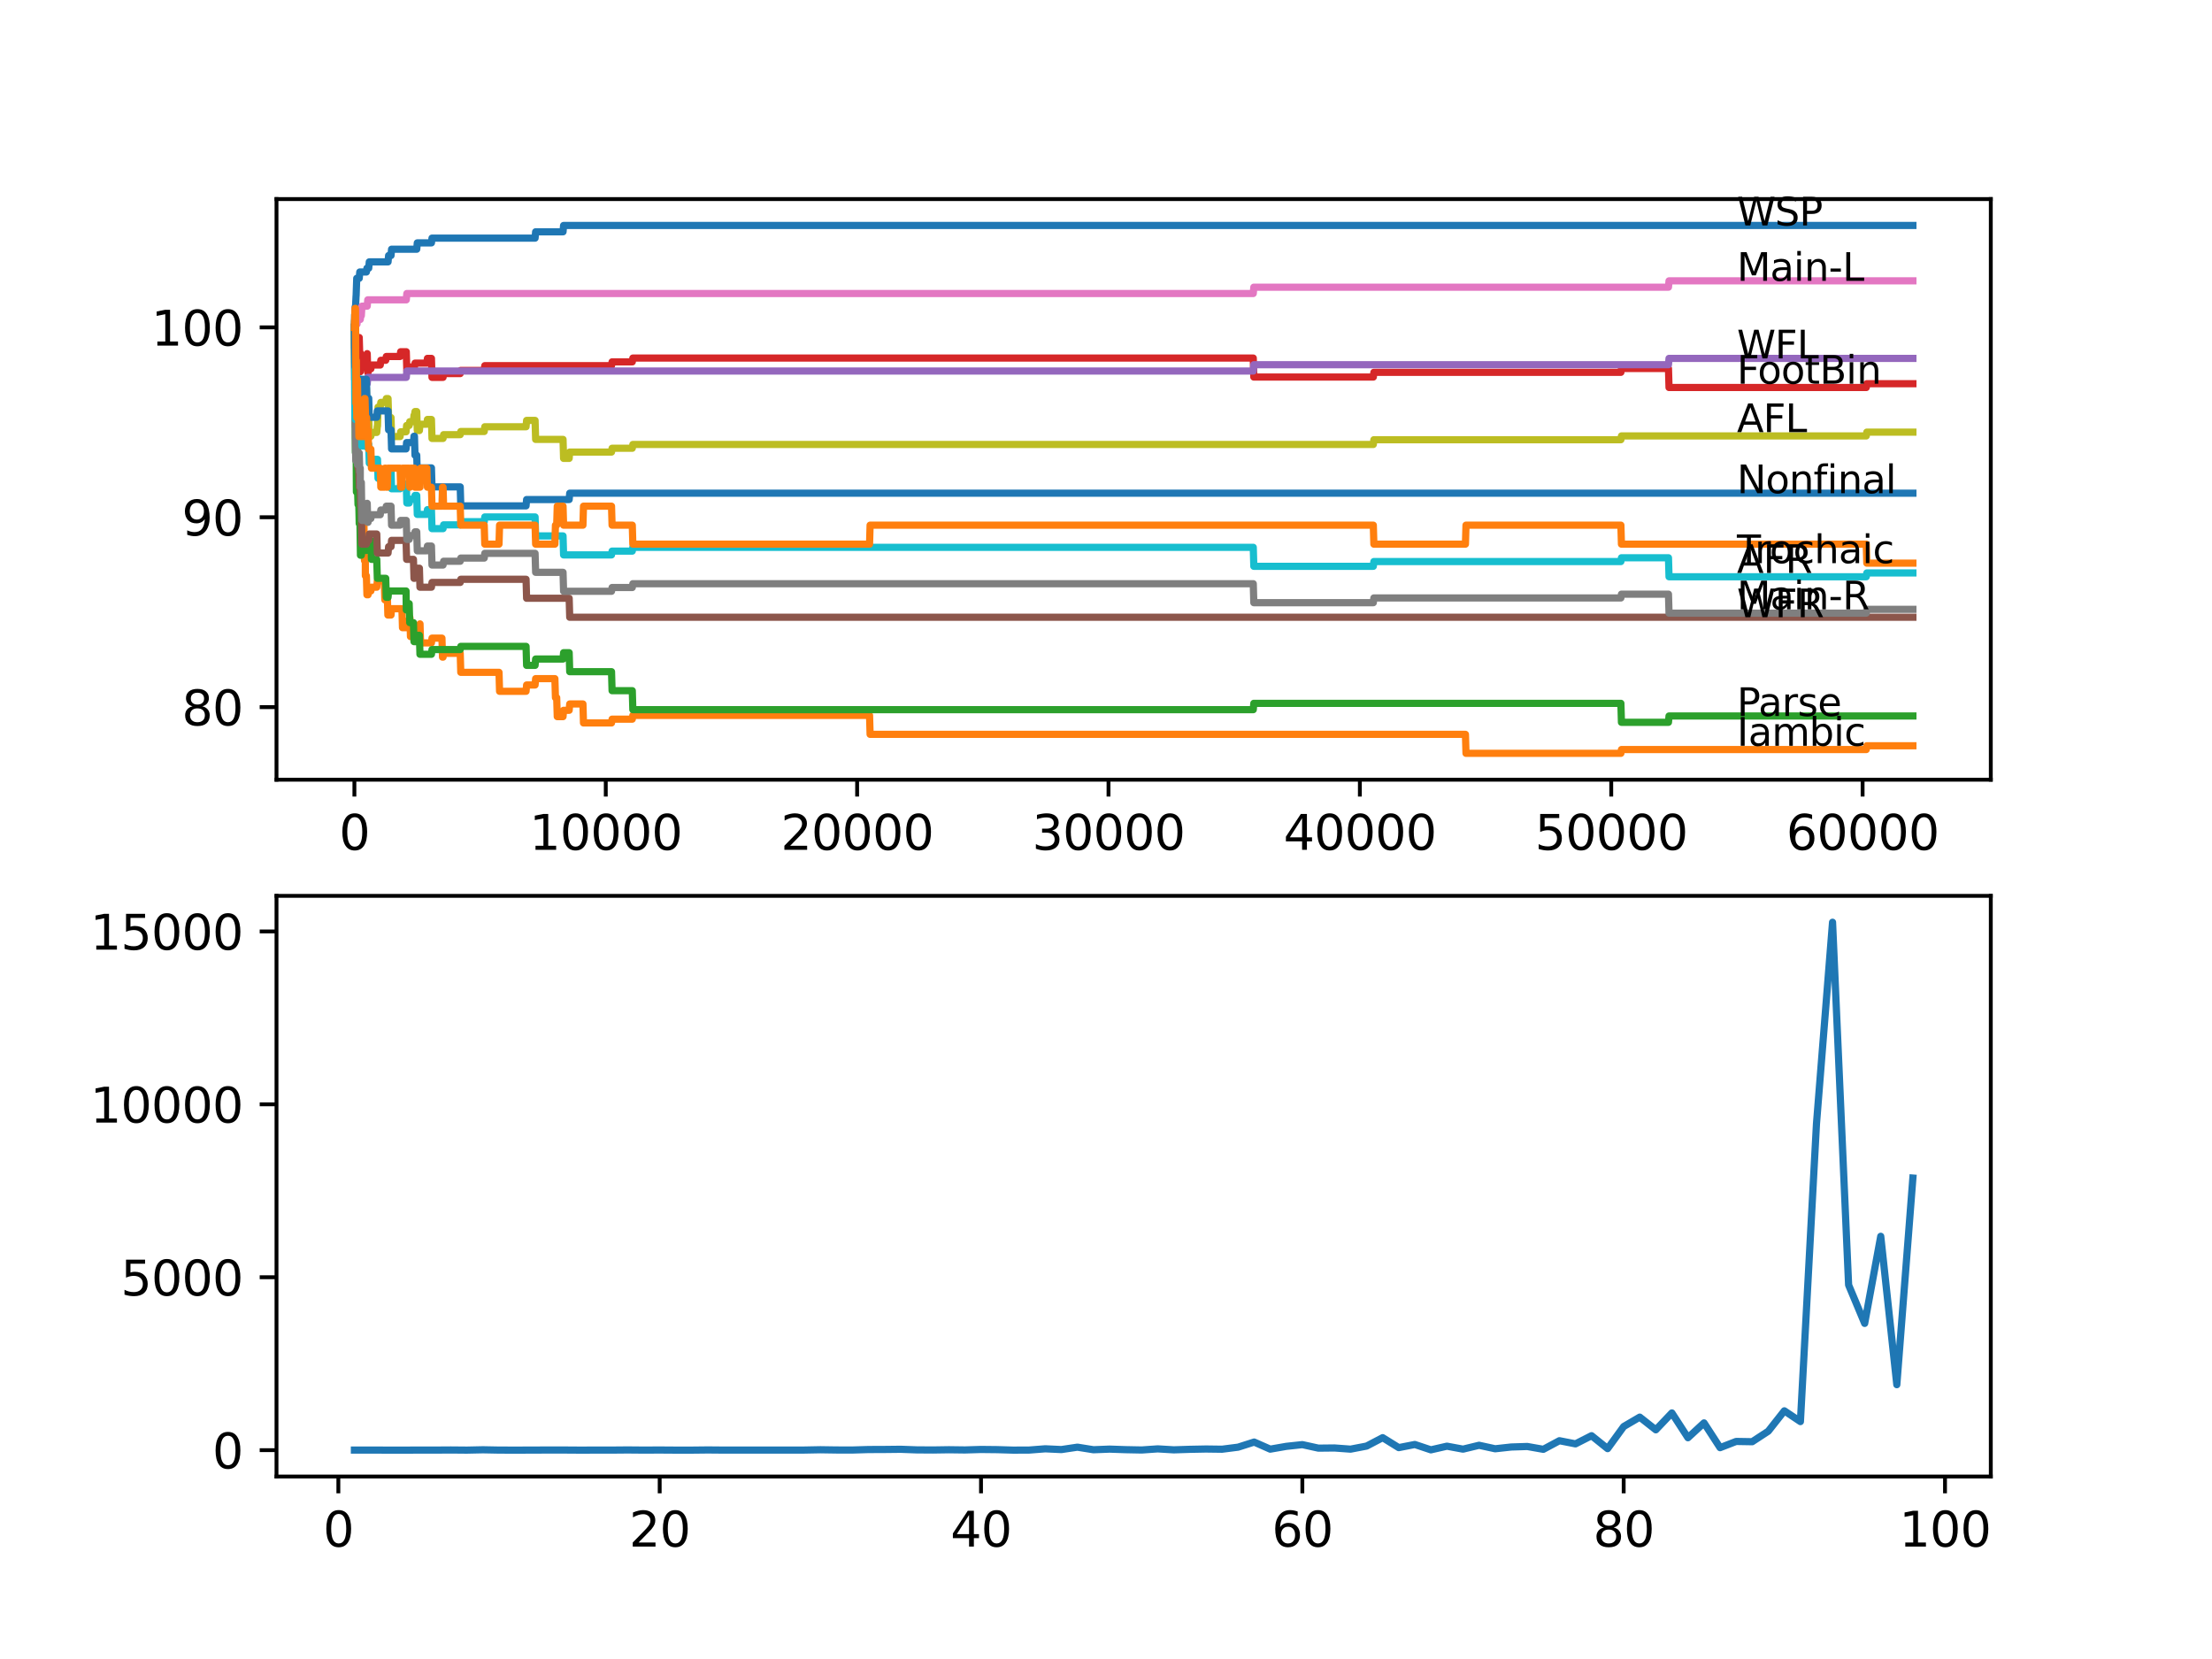 <?xml version="1.0" encoding="utf-8" standalone="no"?>
<!DOCTYPE svg PUBLIC "-//W3C//DTD SVG 1.1//EN"
  "http://www.w3.org/Graphics/SVG/1.1/DTD/svg11.dtd">
<svg xmlns:xlink="http://www.w3.org/1999/xlink" width="460.8pt" height="345.6pt" viewBox="0 0 460.8 345.6" xmlns="http://www.w3.org/2000/svg" version="1.1">
 <defs>
  <style type="text/css">*{stroke-linejoin: round; stroke-linecap: butt}</style>
 </defs>
 <g id="figure_1">
  <g id="patch_1">
   <path d="M 0 345.6 
L 460.8 345.6 
L 460.8 0 
L 0 0 
z
" style="fill: #ffffff"/>
  </g>
  <g id="axes_1">
   <g id="patch_2">
    <path d="M 57.6 162.432 
L 414.72 162.432 
L 414.72 41.472 
L 57.6 41.472 
z
" style="fill: #ffffff"/>
   </g>
   <g id="matplotlib.axis_1">
    <g id="xtick_1">
     <g id="line2d_1">
      <defs>
       <path id="m43ea8496aa" d="M 0 0 
L 0 3.5 
" style="stroke: #000000; stroke-width: 0.8"/>
      </defs>
      <g>
       <use xlink:href="#m43ea8496aa" x="73.827" y="162.432" style="stroke: #000000; stroke-width: 0.8"/>
      </g>
     </g>
     <g id="text_1">
      <!-- 0 -->
      <g transform="translate(70.646 177.03)scale(0.1 -0.1)">
       <defs>
        <path id="DejaVuSans-30" d="M 2034 4250 
Q 1547 4250 1301 3770 
Q 1056 3291 1056 2328 
Q 1056 1369 1301 889 
Q 1547 409 2034 409 
Q 2525 409 2770 889 
Q 3016 1369 3016 2328 
Q 3016 3291 2770 3770 
Q 2525 4250 2034 4250 
z
M 2034 4750 
Q 2819 4750 3233 4129 
Q 3647 3509 3647 2328 
Q 3647 1150 3233 529 
Q 2819 -91 2034 -91 
Q 1250 -91 836 529 
Q 422 1150 422 2328 
Q 422 3509 836 4129 
Q 1250 4750 2034 4750 
z
" transform="scale(0.016)"/>
       </defs>
       <use xlink:href="#DejaVuSans-30"/>
      </g>
     </g>
    </g>
    <g id="xtick_2">
     <g id="line2d_2">
      <g>
       <use xlink:href="#m43ea8496aa" x="126.192" y="162.432" style="stroke: #000000; stroke-width: 0.8"/>
      </g>
     </g>
     <g id="text_2">
      <!-- 10000 -->
      <g transform="translate(110.286 177.03)scale(0.1 -0.1)">
       <defs>
        <path id="DejaVuSans-31" d="M 794 531 
L 1825 531 
L 1825 4091 
L 703 3866 
L 703 4441 
L 1819 4666 
L 2450 4666 
L 2450 531 
L 3481 531 
L 3481 0 
L 794 0 
L 794 531 
z
" transform="scale(0.016)"/>
       </defs>
       <use xlink:href="#DejaVuSans-31"/>
       <use xlink:href="#DejaVuSans-30" x="63.623"/>
       <use xlink:href="#DejaVuSans-30" x="127.246"/>
       <use xlink:href="#DejaVuSans-30" x="190.869"/>
       <use xlink:href="#DejaVuSans-30" x="254.492"/>
      </g>
     </g>
    </g>
    <g id="xtick_3">
     <g id="line2d_3">
      <g>
       <use xlink:href="#m43ea8496aa" x="178.556" y="162.432" style="stroke: #000000; stroke-width: 0.8"/>
      </g>
     </g>
     <g id="text_3">
      <!-- 20000 -->
      <g transform="translate(162.65 177.03)scale(0.1 -0.1)">
       <defs>
        <path id="DejaVuSans-32" d="M 1228 531 
L 3431 531 
L 3431 0 
L 469 0 
L 469 531 
Q 828 903 1448 1529 
Q 2069 2156 2228 2338 
Q 2531 2678 2651 2914 
Q 2772 3150 2772 3378 
Q 2772 3750 2511 3984 
Q 2250 4219 1831 4219 
Q 1534 4219 1204 4116 
Q 875 4013 500 3803 
L 500 4441 
Q 881 4594 1212 4672 
Q 1544 4750 1819 4750 
Q 2544 4750 2975 4387 
Q 3406 4025 3406 3419 
Q 3406 3131 3298 2873 
Q 3191 2616 2906 2266 
Q 2828 2175 2409 1742 
Q 1991 1309 1228 531 
z
" transform="scale(0.016)"/>
       </defs>
       <use xlink:href="#DejaVuSans-32"/>
       <use xlink:href="#DejaVuSans-30" x="63.623"/>
       <use xlink:href="#DejaVuSans-30" x="127.246"/>
       <use xlink:href="#DejaVuSans-30" x="190.869"/>
       <use xlink:href="#DejaVuSans-30" x="254.492"/>
      </g>
     </g>
    </g>
    <g id="xtick_4">
     <g id="line2d_4">
      <g>
       <use xlink:href="#m43ea8496aa" x="230.921" y="162.432" style="stroke: #000000; stroke-width: 0.8"/>
      </g>
     </g>
     <g id="text_4">
      <!-- 30000 -->
      <g transform="translate(215.015 177.03)scale(0.1 -0.1)">
       <defs>
        <path id="DejaVuSans-33" d="M 2597 2516 
Q 3050 2419 3304 2112 
Q 3559 1806 3559 1356 
Q 3559 666 3084 287 
Q 2609 -91 1734 -91 
Q 1441 -91 1130 -33 
Q 819 25 488 141 
L 488 750 
Q 750 597 1062 519 
Q 1375 441 1716 441 
Q 2309 441 2620 675 
Q 2931 909 2931 1356 
Q 2931 1769 2642 2001 
Q 2353 2234 1838 2234 
L 1294 2234 
L 1294 2753 
L 1863 2753 
Q 2328 2753 2575 2939 
Q 2822 3125 2822 3475 
Q 2822 3834 2567 4026 
Q 2313 4219 1838 4219 
Q 1578 4219 1281 4162 
Q 984 4106 628 3988 
L 628 4550 
Q 988 4650 1302 4700 
Q 1616 4750 1894 4750 
Q 2613 4750 3031 4423 
Q 3450 4097 3450 3541 
Q 3450 3153 3228 2886 
Q 3006 2619 2597 2516 
z
" transform="scale(0.016)"/>
       </defs>
       <use xlink:href="#DejaVuSans-33"/>
       <use xlink:href="#DejaVuSans-30" x="63.623"/>
       <use xlink:href="#DejaVuSans-30" x="127.246"/>
       <use xlink:href="#DejaVuSans-30" x="190.869"/>
       <use xlink:href="#DejaVuSans-30" x="254.492"/>
      </g>
     </g>
    </g>
    <g id="xtick_5">
     <g id="line2d_5">
      <g>
       <use xlink:href="#m43ea8496aa" x="283.285" y="162.432" style="stroke: #000000; stroke-width: 0.8"/>
      </g>
     </g>
     <g id="text_5">
      <!-- 40000 -->
      <g transform="translate(267.379 177.03)scale(0.1 -0.1)">
       <defs>
        <path id="DejaVuSans-34" d="M 2419 4116 
L 825 1625 
L 2419 1625 
L 2419 4116 
z
M 2253 4666 
L 3047 4666 
L 3047 1625 
L 3713 1625 
L 3713 1100 
L 3047 1100 
L 3047 0 
L 2419 0 
L 2419 1100 
L 313 1100 
L 313 1709 
L 2253 4666 
z
" transform="scale(0.016)"/>
       </defs>
       <use xlink:href="#DejaVuSans-34"/>
       <use xlink:href="#DejaVuSans-30" x="63.623"/>
       <use xlink:href="#DejaVuSans-30" x="127.246"/>
       <use xlink:href="#DejaVuSans-30" x="190.869"/>
       <use xlink:href="#DejaVuSans-30" x="254.492"/>
      </g>
     </g>
    </g>
    <g id="xtick_6">
     <g id="line2d_6">
      <g>
       <use xlink:href="#m43ea8496aa" x="335.65" y="162.432" style="stroke: #000000; stroke-width: 0.8"/>
      </g>
     </g>
     <g id="text_6">
      <!-- 50000 -->
      <g transform="translate(319.744 177.03)scale(0.1 -0.1)">
       <defs>
        <path id="DejaVuSans-35" d="M 691 4666 
L 3169 4666 
L 3169 4134 
L 1269 4134 
L 1269 2991 
Q 1406 3038 1543 3061 
Q 1681 3084 1819 3084 
Q 2600 3084 3056 2656 
Q 3513 2228 3513 1497 
Q 3513 744 3044 326 
Q 2575 -91 1722 -91 
Q 1428 -91 1123 -41 
Q 819 9 494 109 
L 494 744 
Q 775 591 1075 516 
Q 1375 441 1709 441 
Q 2250 441 2565 725 
Q 2881 1009 2881 1497 
Q 2881 1984 2565 2268 
Q 2250 2553 1709 2553 
Q 1456 2553 1204 2497 
Q 953 2441 691 2322 
L 691 4666 
z
" transform="scale(0.016)"/>
       </defs>
       <use xlink:href="#DejaVuSans-35"/>
       <use xlink:href="#DejaVuSans-30" x="63.623"/>
       <use xlink:href="#DejaVuSans-30" x="127.246"/>
       <use xlink:href="#DejaVuSans-30" x="190.869"/>
       <use xlink:href="#DejaVuSans-30" x="254.492"/>
      </g>
     </g>
    </g>
    <g id="xtick_7">
     <g id="line2d_7">
      <g>
       <use xlink:href="#m43ea8496aa" x="388.014" y="162.432" style="stroke: #000000; stroke-width: 0.8"/>
      </g>
     </g>
     <g id="text_7">
      <!-- 60000 -->
      <g transform="translate(372.108 177.03)scale(0.1 -0.1)">
       <defs>
        <path id="DejaVuSans-36" d="M 2113 2584 
Q 1688 2584 1439 2293 
Q 1191 2003 1191 1497 
Q 1191 994 1439 701 
Q 1688 409 2113 409 
Q 2538 409 2786 701 
Q 3034 994 3034 1497 
Q 3034 2003 2786 2293 
Q 2538 2584 2113 2584 
z
M 3366 4563 
L 3366 3988 
Q 3128 4100 2886 4159 
Q 2644 4219 2406 4219 
Q 1781 4219 1451 3797 
Q 1122 3375 1075 2522 
Q 1259 2794 1537 2939 
Q 1816 3084 2150 3084 
Q 2853 3084 3261 2657 
Q 3669 2231 3669 1497 
Q 3669 778 3244 343 
Q 2819 -91 2113 -91 
Q 1303 -91 875 529 
Q 447 1150 447 2328 
Q 447 3434 972 4092 
Q 1497 4750 2381 4750 
Q 2619 4750 2861 4703 
Q 3103 4656 3366 4563 
z
" transform="scale(0.016)"/>
       </defs>
       <use xlink:href="#DejaVuSans-36"/>
       <use xlink:href="#DejaVuSans-30" x="63.623"/>
       <use xlink:href="#DejaVuSans-30" x="127.246"/>
       <use xlink:href="#DejaVuSans-30" x="190.869"/>
       <use xlink:href="#DejaVuSans-30" x="254.492"/>
      </g>
     </g>
    </g>
   </g>
   <g id="matplotlib.axis_2">
    <g id="ytick_1">
     <g id="line2d_8">
      <defs>
       <path id="m768ed28dcf" d="M 0 0 
L -3.5 0 
" style="stroke: #000000; stroke-width: 0.8"/>
      </defs>
      <g>
       <use xlink:href="#m768ed28dcf" x="57.6" y="147.309" style="stroke: #000000; stroke-width: 0.8"/>
      </g>
     </g>
     <g id="text_8">
      <!-- 80 -->
      <g transform="translate(37.875 151.108)scale(0.1 -0.1)">
       <defs>
        <path id="DejaVuSans-38" d="M 2034 2216 
Q 1584 2216 1326 1975 
Q 1069 1734 1069 1313 
Q 1069 891 1326 650 
Q 1584 409 2034 409 
Q 2484 409 2743 651 
Q 3003 894 3003 1313 
Q 3003 1734 2745 1975 
Q 2488 2216 2034 2216 
z
M 1403 2484 
Q 997 2584 770 2862 
Q 544 3141 544 3541 
Q 544 4100 942 4425 
Q 1341 4750 2034 4750 
Q 2731 4750 3128 4425 
Q 3525 4100 3525 3541 
Q 3525 3141 3298 2862 
Q 3072 2584 2669 2484 
Q 3125 2378 3379 2068 
Q 3634 1759 3634 1313 
Q 3634 634 3220 271 
Q 2806 -91 2034 -91 
Q 1263 -91 848 271 
Q 434 634 434 1313 
Q 434 1759 690 2068 
Q 947 2378 1403 2484 
z
M 1172 3481 
Q 1172 3119 1398 2916 
Q 1625 2713 2034 2713 
Q 2441 2713 2670 2916 
Q 2900 3119 2900 3481 
Q 2900 3844 2670 4047 
Q 2441 4250 2034 4250 
Q 1625 4250 1398 4047 
Q 1172 3844 1172 3481 
z
" transform="scale(0.016)"/>
       </defs>
       <use xlink:href="#DejaVuSans-38"/>
       <use xlink:href="#DejaVuSans-30" x="63.623"/>
      </g>
     </g>
    </g>
    <g id="ytick_2">
     <g id="line2d_9">
      <g>
       <use xlink:href="#m768ed28dcf" x="57.6" y="107.753" style="stroke: #000000; stroke-width: 0.8"/>
      </g>
     </g>
     <g id="text_9">
      <!-- 90 -->
      <g transform="translate(37.875 111.553)scale(0.1 -0.1)">
       <defs>
        <path id="DejaVuSans-39" d="M 703 97 
L 703 672 
Q 941 559 1184 500 
Q 1428 441 1663 441 
Q 2288 441 2617 861 
Q 2947 1281 2994 2138 
Q 2813 1869 2534 1725 
Q 2256 1581 1919 1581 
Q 1219 1581 811 2004 
Q 403 2428 403 3163 
Q 403 3881 828 4315 
Q 1253 4750 1959 4750 
Q 2769 4750 3195 4129 
Q 3622 3509 3622 2328 
Q 3622 1225 3098 567 
Q 2575 -91 1691 -91 
Q 1453 -91 1209 -44 
Q 966 3 703 97 
z
M 1959 2075 
Q 2384 2075 2632 2365 
Q 2881 2656 2881 3163 
Q 2881 3666 2632 3958 
Q 2384 4250 1959 4250 
Q 1534 4250 1286 3958 
Q 1038 3666 1038 3163 
Q 1038 2656 1286 2365 
Q 1534 2075 1959 2075 
z
" transform="scale(0.016)"/>
       </defs>
       <use xlink:href="#DejaVuSans-39"/>
       <use xlink:href="#DejaVuSans-30" x="63.623"/>
      </g>
     </g>
    </g>
    <g id="ytick_3">
     <g id="line2d_10">
      <g>
       <use xlink:href="#m768ed28dcf" x="57.6" y="68.198" style="stroke: #000000; stroke-width: 0.8"/>
      </g>
     </g>
     <g id="text_10">
      <!-- 100 -->
      <g transform="translate(31.512 71.997)scale(0.1 -0.1)">
       <use xlink:href="#DejaVuSans-31"/>
       <use xlink:href="#DejaVuSans-30" x="63.623"/>
       <use xlink:href="#DejaVuSans-30" x="127.246"/>
      </g>
     </g>
    </g>
   </g>
   <g id="line2d_11">
    <path d="M 73.833 68.198 
L 73.869 68.198 
L 73.995 63.913 
L 74.063 63.913 
L 74.178 61.606 
L 74.189 61.606 
L 74.314 57.98 
L 74.833 57.98 
L 74.948 56.661 
L 76.325 56.661 
L 76.44 55.87 
L 76.812 55.87 
L 76.927 54.552 
L 80.839 54.552 
L 80.954 53.233 
L 81.457 53.233 
L 81.572 51.915 
L 86.814 51.915 
L 86.929 50.596 
L 89.877 50.596 
L 89.992 49.607 
L 111.467 49.607 
L 111.582 48.289 
L 117.29 48.289 
L 117.405 46.97 
L 398.487 46.97 
L 398.487 46.97 
" clip-path="url(#pfbb0606255)" style="fill: none; stroke: #1f77b4; stroke-width: 1.5; stroke-linecap: square"/>
   </g>
   <g id="line2d_12">
    <path d="M 73.833 68.198 
L 73.838 68.198 
L 73.953 74.791 
L 74 74.791 
L 74.115 81.713 
L 74.157 81.713 
L 74.278 90.811 
L 74.325 90.811 
L 74.451 102.677 
L 74.466 102.677 
L 74.582 102.018 
L 74.702 102.018 
L 74.77 99.908 
L 74.775 103.864 
L 74.796 103.864 
L 74.833 103.864 
L 74.864 102.545 
L 74.87 106.501 
L 74.932 106.501 
L 74.969 106.501 
L 75.053 104.919 
L 75.058 108.874 
L 75.063 108.874 
L 75.812 108.874 
L 75.933 116.785 
L 76.032 116.785 
L 76.105 115.994 
L 76.111 119.95 
L 76.121 119.95 
L 76.325 119.95 
L 76.44 123.905 
L 76.671 123.905 
L 76.786 123.114 
L 77.263 123.114 
L 77.378 122.323 
L 78.488 122.323 
L 78.603 121.004 
L 80.054 121.004 
L 80.169 124.96 
L 80.357 124.96 
L 80.473 124.169 
L 80.687 124.169 
L 80.802 128.124 
L 81.457 128.124 
L 81.572 126.806 
L 83.73 126.806 
L 83.845 130.761 
L 84.588 130.761 
L 84.704 129.443 
L 85.238 129.443 
L 85.353 128.652 
L 85.39 128.652 
L 85.505 132.607 
L 86.128 132.607 
L 86.243 131.289 
L 87.369 131.289 
L 87.484 129.97 
L 87.495 129.97 
L 87.61 133.926 
L 89.877 133.926 
L 89.992 132.937 
L 92.066 132.937 
L 92.181 136.892 
L 92.296 136.892 
L 92.412 136.101 
L 95.873 136.101 
L 95.988 140.057 
L 103.953 140.057 
L 104.068 144.012 
L 109.587 144.012 
L 109.702 142.694 
L 111.467 142.694 
L 111.582 141.375 
L 115.593 141.375 
L 115.709 145.331 
L 115.97 145.331 
L 116.086 149.286 
L 117.29 149.286 
L 117.405 147.968 
L 118.568 147.968 
L 118.683 146.649 
L 121.437 146.649 
L 121.552 150.605 
L 127.391 150.605 
L 127.506 149.814 
L 131.716 149.814 
L 131.832 149.023 
L 181.143 149.023 
L 181.258 152.978 
L 305.278 152.978 
L 305.394 156.934 
L 337.661 156.934 
L 337.776 156.143 
L 388.774 156.143 
L 388.889 155.352 
L 398.487 155.352 
L 398.487 155.352 
" clip-path="url(#pfbb0606255)" style="fill: none; stroke: #ff7f0e; stroke-width: 1.5; stroke-linecap: square"/>
   </g>
   <g id="line2d_13">
    <path d="M 73.833 68.198 
L 73.854 68.198 
L 73.985 86.328 
L 73.99 86.328 
L 74.037 94.239 
L 74.105 91.931 
L 74.189 91.931 
L 74.246 102.479 
L 74.309 101.161 
L 74.466 101.161 
L 74.582 105.116 
L 74.744 105.116 
L 74.833 109.072 
L 74.854 107.753 
L 74.969 107.753 
L 75.089 115.664 
L 75.273 115.664 
L 75.388 114.676 
L 76.325 114.676 
L 76.44 113.885 
L 76.812 113.885 
L 76.927 112.566 
L 77.263 112.566 
L 77.378 116.522 
L 78.488 116.522 
L 78.603 120.477 
L 80.357 120.477 
L 80.473 124.433 
L 80.839 124.433 
L 80.954 123.114 
L 84.588 123.114 
L 84.636 127.07 
L 84.698 125.751 
L 85.238 125.751 
L 85.353 129.707 
L 86.128 129.707 
L 86.243 133.662 
L 86.814 133.662 
L 86.929 132.344 
L 87.369 132.344 
L 87.484 136.299 
L 89.877 136.299 
L 89.992 135.31 
L 95.873 135.31 
L 95.988 134.651 
L 109.587 134.651 
L 109.702 138.607 
L 111.467 138.607 
L 111.582 137.288 
L 117.29 137.288 
L 117.405 135.97 
L 118.568 135.97 
L 118.683 139.925 
L 127.391 139.925 
L 127.506 143.881 
L 131.716 143.881 
L 131.832 147.836 
L 261.078 147.836 
L 261.193 146.518 
L 337.661 146.518 
L 337.776 150.473 
L 347.573 150.473 
L 347.688 149.155 
L 398.487 149.155 
L 398.487 149.155 
" clip-path="url(#pfbb0606255)" style="fill: none; stroke: #2ca02c; stroke-width: 1.5; stroke-linecap: square"/>
   </g>
   <g id="line2d_14">
    <path d="M 73.833 68.198 
L 73.875 68.198 
L 73.927 76.109 
L 73.99 74.131 
L 74.037 72.549 
L 74.042 76.505 
L 74.089 75.516 
L 74.115 75.516 
L 74.189 71.56 
L 74.225 75.516 
L 74.236 75.516 
L 74.356 73.736 
L 74.372 73.736 
L 74.487 72.088 
L 74.571 72.088 
L 74.686 71.099 
L 74.702 71.099 
L 74.817 70.308 
L 74.833 70.308 
L 74.948 74.263 
L 74.969 74.263 
L 75.048 73.472 
L 75.053 77.428 
L 75.058 77.428 
L 75.069 77.428 
L 75.184 76.439 
L 76.032 76.439 
L 76.152 74.659 
L 76.372 74.659 
L 76.488 73.67 
L 76.498 73.67 
L 76.613 77.626 
L 76.671 77.626 
L 76.786 76.834 
L 77.263 76.834 
L 77.378 76.043 
L 79.216 76.043 
L 79.331 75.054 
L 80.357 75.054 
L 80.473 74.263 
L 83.347 74.263 
L 83.463 73.274 
L 84.636 73.274 
L 84.751 77.23 
L 85.238 77.23 
L 85.353 76.439 
L 86.337 76.439 
L 86.453 75.648 
L 88.924 75.648 
L 89.039 74.659 
L 89.877 74.659 
L 89.992 78.614 
L 92.296 78.614 
L 92.412 77.823 
L 95.873 77.823 
L 95.988 77.164 
L 100.874 77.164 
L 100.989 76.175 
L 127.391 76.175 
L 127.506 75.384 
L 131.716 75.384 
L 131.832 74.593 
L 261.078 74.593 
L 261.193 78.548 
L 286.087 78.548 
L 286.202 77.56 
L 337.661 77.56 
L 337.776 76.768 
L 347.573 76.768 
L 347.688 80.724 
L 388.774 80.724 
L 388.889 79.933 
L 398.487 79.933 
L 398.487 79.933 
" clip-path="url(#pfbb0606255)" style="fill: none; stroke: #d62728; stroke-width: 1.5; stroke-linecap: square"/>
   </g>
   <g id="line2d_15">
    <path d="M 73.833 68.198 
L 73.932 68.198 
L 74.037 76.109 
L 74.047 74.791 
L 74.063 74.791 
L 74.178 78.746 
L 74.372 78.746 
L 74.487 82.702 
L 75.048 82.702 
L 75.163 81.911 
L 75.273 81.911 
L 75.393 79.933 
L 76.498 79.933 
L 76.613 78.614 
L 84.636 78.614 
L 84.751 77.296 
L 261.078 77.296 
L 261.193 75.977 
L 347.573 75.977 
L 347.688 74.659 
L 398.487 74.659 
L 398.487 74.659 
" clip-path="url(#pfbb0606255)" style="fill: none; stroke: #9467bd; stroke-width: 1.5; stroke-linecap: square"/>
   </g>
   <g id="line2d_16">
    <path d="M 73.833 68.198 
L 73.854 68.198 
L 73.901 79.076 
L 73.974 77.098 
L 73.99 77.098 
L 74.074 88.965 
L 74.11 87.976 
L 74.189 87.976 
L 74.304 94.568 
L 74.372 94.568 
L 74.466 93.579 
L 74.582 97.535 
L 74.744 97.535 
L 74.859 101.491 
L 75.048 101.491 
L 75.163 105.446 
L 75.273 105.446 
L 75.393 113.357 
L 76.325 113.357 
L 76.44 112.566 
L 76.812 112.566 
L 76.927 111.247 
L 78.488 111.247 
L 78.603 115.203 
L 80.839 115.203 
L 80.954 113.885 
L 81.457 113.885 
L 81.572 112.566 
L 84.588 112.566 
L 84.704 116.522 
L 86.128 116.522 
L 86.243 120.477 
L 86.337 120.477 
L 86.453 119.686 
L 86.814 119.686 
L 86.929 118.367 
L 87.369 118.367 
L 87.484 122.323 
L 89.877 122.323 
L 89.992 121.334 
L 95.873 121.334 
L 95.988 120.675 
L 109.587 120.675 
L 109.702 124.63 
L 118.568 124.63 
L 118.683 128.586 
L 398.487 128.586 
L 398.487 128.586 
" clip-path="url(#pfbb0606255)" style="fill: none; stroke: #8c564b; stroke-width: 1.5; stroke-linecap: square"/>
   </g>
   <g id="line2d_17">
    <path d="M 73.833 68.198 
L 73.869 68.198 
L 73.932 65.891 
L 73.937 69.846 
L 73.969 69.846 
L 73.99 69.846 
L 74.006 73.802 
L 74.042 67.539 
L 74.095 67.539 
L 74.372 67.539 
L 74.487 66.55 
L 75.048 66.55 
L 75.163 65.759 
L 75.273 65.759 
L 75.393 63.781 
L 76.498 63.781 
L 76.613 62.463 
L 84.636 62.463 
L 84.751 61.144 
L 261.078 61.144 
L 261.193 59.826 
L 347.573 59.826 
L 347.688 58.507 
L 398.487 58.507 
L 398.487 58.507 
" clip-path="url(#pfbb0606255)" style="fill: none; stroke: #e377c2; stroke-width: 1.5; stroke-linecap: square"/>
   </g>
   <g id="line2d_18">
    <path d="M 73.833 68.198 
L 73.854 68.198 
L 73.927 86.987 
L 73.985 85.009 
L 73.99 85.009 
L 74.006 83.427 
L 74.021 91.338 
L 74.037 91.338 
L 74.115 95.953 
L 74.147 93.975 
L 74.189 91.997 
L 74.194 95.953 
L 74.257 93.843 
L 74.262 93.843 
L 74.372 92.854 
L 74.466 96.81 
L 74.487 96.151 
L 74.571 96.151 
L 74.686 95.162 
L 74.702 95.162 
L 74.817 94.371 
L 74.833 94.371 
L 74.948 98.326 
L 74.969 98.326 
L 75.048 97.535 
L 75.053 101.491 
L 75.058 101.491 
L 75.069 101.491 
L 75.184 100.502 
L 75.273 100.502 
L 75.393 108.413 
L 76.032 108.413 
L 76.152 106.633 
L 76.325 106.633 
L 76.446 104.853 
L 76.498 104.853 
L 76.613 108.808 
L 76.671 108.808 
L 76.786 108.017 
L 77.263 108.017 
L 77.378 107.226 
L 79.216 107.226 
L 79.331 106.237 
L 80.357 106.237 
L 80.473 105.446 
L 81.457 105.446 
L 81.572 109.402 
L 83.347 109.402 
L 83.463 108.413 
L 84.636 108.413 
L 84.751 112.368 
L 85.238 112.368 
L 85.353 111.577 
L 86.337 111.577 
L 86.453 110.786 
L 86.814 110.786 
L 86.929 114.742 
L 88.924 114.742 
L 89.039 113.753 
L 89.877 113.753 
L 89.992 117.708 
L 92.296 117.708 
L 92.412 116.917 
L 95.873 116.917 
L 95.988 116.258 
L 100.874 116.258 
L 100.989 115.269 
L 111.467 115.269 
L 111.582 119.224 
L 117.29 119.224 
L 117.405 123.18 
L 127.391 123.18 
L 127.506 122.389 
L 131.716 122.389 
L 131.832 121.598 
L 261.078 121.598 
L 261.193 125.553 
L 286.087 125.553 
L 286.202 124.564 
L 337.661 124.564 
L 337.776 123.773 
L 347.573 123.773 
L 347.688 127.729 
L 388.774 127.729 
L 388.889 126.938 
L 398.487 126.938 
L 398.487 126.938 
" clip-path="url(#pfbb0606255)" style="fill: none; stroke: #7f7f7f; stroke-width: 1.5; stroke-linecap: square"/>
   </g>
   <g id="line2d_19">
    <path d="M 73.833 68.198 
L 73.854 68.198 
L 73.869 66.88 
L 73.906 76.439 
L 73.927 76.439 
L 73.99 76.439 
L 74.063 72.879 
L 74.068 76.834 
L 74.074 76.834 
L 74.115 80.79 
L 74.184 76.834 
L 74.189 76.834 
L 74.262 86.921 
L 74.309 85.932 
L 74.466 85.932 
L 74.587 84.284 
L 74.702 84.284 
L 74.822 82.174 
L 74.833 82.174 
L 74.948 86.13 
L 74.969 86.13 
L 75.095 83.559 
L 75.362 83.559 
L 75.477 82.57 
L 76.032 82.57 
L 76.152 80.79 
L 76.325 80.79 
L 76.372 84.745 
L 76.435 83.757 
L 76.498 83.757 
L 76.613 87.712 
L 76.671 87.712 
L 76.786 86.921 
L 76.812 86.921 
L 76.927 90.877 
L 77.263 90.877 
L 77.378 90.085 
L 78.488 90.085 
L 78.603 88.767 
L 78.64 88.767 
L 78.755 84.811 
L 79.216 84.811 
L 79.331 83.823 
L 80.357 83.823 
L 80.473 83.031 
L 80.839 83.031 
L 80.954 86.987 
L 81.457 86.987 
L 81.572 90.942 
L 83.347 90.942 
L 83.463 89.954 
L 84.588 89.954 
L 84.704 88.635 
L 85.238 88.635 
L 85.353 87.844 
L 86.128 87.844 
L 86.243 86.525 
L 86.337 86.525 
L 86.453 85.734 
L 86.814 85.734 
L 86.929 89.69 
L 87.369 89.69 
L 87.484 88.371 
L 88.924 88.371 
L 89.039 87.382 
L 89.877 87.382 
L 89.992 91.338 
L 92.296 91.338 
L 92.412 90.547 
L 95.873 90.547 
L 95.988 89.888 
L 100.874 89.888 
L 100.989 88.899 
L 109.587 88.899 
L 109.702 87.58 
L 111.467 87.58 
L 111.582 91.536 
L 117.29 91.536 
L 117.405 95.491 
L 118.568 95.491 
L 118.683 94.173 
L 127.391 94.173 
L 127.506 93.382 
L 131.716 93.382 
L 131.832 92.591 
L 286.087 92.591 
L 286.202 91.602 
L 337.661 91.602 
L 337.776 90.811 
L 388.774 90.811 
L 388.889 90.019 
L 398.487 90.019 
L 398.487 90.019 
" clip-path="url(#pfbb0606255)" style="fill: none; stroke: #bcbd22; stroke-width: 1.5; stroke-linecap: square"/>
   </g>
   <g id="line2d_20">
    <path d="M 73.833 68.198 
L 73.854 68.198 
L 73.927 86.987 
L 73.985 85.009 
L 73.99 85.009 
L 74.037 83.427 
L 74.042 87.382 
L 74.1 85.075 
L 74.115 85.075 
L 74.189 81.12 
L 74.231 84.086 
L 74.236 84.086 
L 74.356 82.306 
L 74.372 82.306 
L 74.487 80.658 
L 74.571 80.658 
L 74.686 79.669 
L 74.702 79.669 
L 74.817 78.878 
L 74.833 78.878 
L 74.948 82.834 
L 74.969 82.834 
L 75.048 82.043 
L 75.053 85.998 
L 75.058 85.998 
L 75.069 85.998 
L 75.184 85.009 
L 75.273 85.009 
L 75.393 92.92 
L 76.032 92.92 
L 76.152 91.14 
L 76.325 91.14 
L 76.446 89.36 
L 76.498 89.36 
L 76.613 93.316 
L 76.671 93.316 
L 76.786 92.525 
L 76.812 92.525 
L 76.927 96.48 
L 77.263 96.48 
L 77.378 95.689 
L 78.64 95.689 
L 78.755 99.645 
L 79.216 99.645 
L 79.331 98.656 
L 80.357 98.656 
L 80.473 97.865 
L 81.457 97.865 
L 81.572 101.82 
L 83.347 101.82 
L 83.463 100.831 
L 84.636 100.831 
L 84.751 104.787 
L 85.238 104.787 
L 85.353 103.996 
L 86.337 103.996 
L 86.453 103.205 
L 86.814 103.205 
L 86.929 107.16 
L 88.924 107.16 
L 89.039 106.171 
L 89.877 106.171 
L 89.992 110.127 
L 92.296 110.127 
L 92.412 109.336 
L 95.873 109.336 
L 95.988 108.676 
L 100.874 108.676 
L 100.989 107.688 
L 111.467 107.688 
L 111.582 111.643 
L 117.29 111.643 
L 117.405 115.599 
L 127.391 115.599 
L 127.506 114.807 
L 131.716 114.807 
L 131.832 114.016 
L 261.078 114.016 
L 261.193 117.972 
L 286.087 117.972 
L 286.202 116.983 
L 337.661 116.983 
L 337.776 116.192 
L 347.573 116.192 
L 347.688 120.147 
L 388.774 120.147 
L 388.889 119.356 
L 398.487 119.356 
L 398.487 119.356 
" clip-path="url(#pfbb0606255)" style="fill: none; stroke: #17becf; stroke-width: 1.5; stroke-linecap: square"/>
   </g>
   <g id="line2d_21">
    <path d="M 73.833 68.198 
L 73.854 68.198 
L 73.88 65.561 
L 73.906 72.483 
L 73.927 72.483 
L 73.99 76.439 
L 74.037 73.868 
L 74.074 73.868 
L 74.189 77.823 
L 74.199 76.834 
L 74.205 80.79 
L 74.288 79.801 
L 74.372 79.801 
L 74.466 83.757 
L 74.487 83.097 
L 74.744 83.097 
L 74.859 81.779 
L 75.048 81.779 
L 75.163 80.988 
L 75.273 80.988 
L 75.393 79.01 
L 76.325 79.01 
L 76.44 82.965 
L 76.812 82.965 
L 76.927 86.921 
L 78.488 86.921 
L 78.603 85.602 
L 80.839 85.602 
L 80.954 89.558 
L 81.457 89.558 
L 81.572 93.514 
L 84.588 93.514 
L 84.704 92.195 
L 86.128 92.195 
L 86.243 90.877 
L 86.337 90.877 
L 86.453 94.832 
L 86.814 94.832 
L 86.929 98.788 
L 87.369 98.788 
L 87.484 97.469 
L 89.877 97.469 
L 89.992 101.425 
L 95.873 101.425 
L 95.988 105.38 
L 109.587 105.38 
L 109.702 104.062 
L 118.568 104.062 
L 118.683 102.743 
L 398.487 102.743 
L 398.487 102.743 
" clip-path="url(#pfbb0606255)" style="fill: none; stroke: #1f77b4; stroke-width: 1.5; stroke-linecap: square"/>
   </g>
   <g id="line2d_22">
    <path d="M 73.833 68.198 
L 73.838 68.198 
L 73.953 64.243 
L 74.058 64.243 
L 74.157 84.02 
L 74.189 80.065 
L 74.236 75.12 
L 74.252 83.031 
L 74.262 83.031 
L 74.325 86.987 
L 74.356 79.076 
L 74.367 79.076 
L 74.466 79.076 
L 74.587 86.987 
L 74.702 86.987 
L 74.77 90.942 
L 74.812 86.987 
L 74.833 86.987 
L 74.864 90.942 
L 74.943 86.987 
L 74.969 86.987 
L 75.084 90.942 
L 75.812 90.942 
L 75.933 83.031 
L 76.032 83.031 
L 76.147 86.987 
L 76.372 86.987 
L 76.488 90.942 
L 76.498 90.942 
L 76.613 89.624 
L 76.671 89.624 
L 76.786 93.579 
L 77.263 93.579 
L 77.378 97.535 
L 79.216 97.535 
L 79.331 101.491 
L 80.054 101.491 
L 80.169 97.535 
L 80.357 97.535 
L 80.473 101.491 
L 80.687 101.491 
L 80.802 97.535 
L 83.347 97.535 
L 83.463 101.491 
L 83.73 101.491 
L 83.845 97.535 
L 85.238 97.535 
L 85.353 101.491 
L 85.39 101.491 
L 85.505 97.535 
L 86.337 97.535 
L 86.453 101.491 
L 87.495 101.491 
L 87.61 97.535 
L 88.924 97.535 
L 89.039 101.491 
L 89.877 101.491 
L 89.992 105.446 
L 92.066 105.446 
L 92.181 101.491 
L 92.296 101.491 
L 92.412 105.446 
L 95.873 105.446 
L 95.988 109.402 
L 100.874 109.402 
L 100.989 113.357 
L 103.953 113.357 
L 104.068 109.402 
L 111.467 109.402 
L 111.582 113.357 
L 115.593 113.357 
L 115.709 109.402 
L 115.97 109.402 
L 116.086 105.446 
L 117.29 105.446 
L 117.405 109.402 
L 121.437 109.402 
L 121.552 105.446 
L 127.391 105.446 
L 127.506 109.402 
L 131.716 109.402 
L 131.832 113.357 
L 181.143 113.357 
L 181.258 109.402 
L 286.087 109.402 
L 286.202 113.357 
L 305.278 113.357 
L 305.394 109.402 
L 337.661 109.402 
L 337.776 113.357 
L 388.774 113.357 
L 388.889 117.313 
L 398.487 117.313 
L 398.487 117.313 
" clip-path="url(#pfbb0606255)" style="fill: none; stroke: #ff7f0e; stroke-width: 1.5; stroke-linecap: square"/>
   </g>
   <g id="patch_3">
    <path d="M 57.6 162.432 
L 57.6 41.472 
" style="fill: none; stroke: #000000; stroke-width: 0.8; stroke-linejoin: miter; stroke-linecap: square"/>
   </g>
   <g id="patch_4">
    <path d="M 414.72 162.432 
L 414.72 41.472 
" style="fill: none; stroke: #000000; stroke-width: 0.8; stroke-linejoin: miter; stroke-linecap: square"/>
   </g>
   <g id="patch_5">
    <path d="M 57.6 162.432 
L 414.72 162.432 
" style="fill: none; stroke: #000000; stroke-width: 0.8; stroke-linejoin: miter; stroke-linecap: square"/>
   </g>
   <g id="patch_6">
    <path d="M 57.6 41.472 
L 414.72 41.472 
" style="fill: none; stroke: #000000; stroke-width: 0.8; stroke-linejoin: miter; stroke-linecap: square"/>
   </g>
   <g id="text_11">
    <!-- WSP -->
    <g transform="translate(361.832 46.97)scale(0.08 -0.08)">
     <defs>
      <path id="DejaVuSans-57" d="M 213 4666 
L 850 4666 
L 1831 722 
L 2809 4666 
L 3519 4666 
L 4500 722 
L 5478 4666 
L 6119 4666 
L 4947 0 
L 4153 0 
L 3169 4050 
L 2175 0 
L 1381 0 
L 213 4666 
z
" transform="scale(0.016)"/>
      <path id="DejaVuSans-53" d="M 3425 4513 
L 3425 3897 
Q 3066 4069 2747 4153 
Q 2428 4238 2131 4238 
Q 1616 4238 1336 4038 
Q 1056 3838 1056 3469 
Q 1056 3159 1242 3001 
Q 1428 2844 1947 2747 
L 2328 2669 
Q 3034 2534 3370 2195 
Q 3706 1856 3706 1288 
Q 3706 609 3251 259 
Q 2797 -91 1919 -91 
Q 1588 -91 1214 -16 
Q 841 59 441 206 
L 441 856 
Q 825 641 1194 531 
Q 1563 422 1919 422 
Q 2459 422 2753 634 
Q 3047 847 3047 1241 
Q 3047 1584 2836 1778 
Q 2625 1972 2144 2069 
L 1759 2144 
Q 1053 2284 737 2584 
Q 422 2884 422 3419 
Q 422 4038 858 4394 
Q 1294 4750 2059 4750 
Q 2388 4750 2728 4690 
Q 3069 4631 3425 4513 
z
" transform="scale(0.016)"/>
      <path id="DejaVuSans-50" d="M 1259 4147 
L 1259 2394 
L 2053 2394 
Q 2494 2394 2734 2622 
Q 2975 2850 2975 3272 
Q 2975 3691 2734 3919 
Q 2494 4147 2053 4147 
L 1259 4147 
z
M 628 4666 
L 2053 4666 
Q 2838 4666 3239 4311 
Q 3641 3956 3641 3272 
Q 3641 2581 3239 2228 
Q 2838 1875 2053 1875 
L 1259 1875 
L 1259 0 
L 628 0 
L 628 4666 
z
" transform="scale(0.016)"/>
     </defs>
     <use xlink:href="#DejaVuSans-57"/>
     <use xlink:href="#DejaVuSans-53" x="98.877"/>
     <use xlink:href="#DejaVuSans-50" x="162.354"/>
    </g>
   </g>
   <g id="text_12">
    <!-- Iambic -->
    <g transform="translate(361.832 155.352)scale(0.08 -0.08)">
     <defs>
      <path id="DejaVuSans-49" d="M 628 4666 
L 1259 4666 
L 1259 0 
L 628 0 
L 628 4666 
z
" transform="scale(0.016)"/>
      <path id="DejaVuSans-61" d="M 2194 1759 
Q 1497 1759 1228 1600 
Q 959 1441 959 1056 
Q 959 750 1161 570 
Q 1363 391 1709 391 
Q 2188 391 2477 730 
Q 2766 1069 2766 1631 
L 2766 1759 
L 2194 1759 
z
M 3341 1997 
L 3341 0 
L 2766 0 
L 2766 531 
Q 2569 213 2275 61 
Q 1981 -91 1556 -91 
Q 1019 -91 701 211 
Q 384 513 384 1019 
Q 384 1609 779 1909 
Q 1175 2209 1959 2209 
L 2766 2209 
L 2766 2266 
Q 2766 2663 2505 2880 
Q 2244 3097 1772 3097 
Q 1472 3097 1187 3025 
Q 903 2953 641 2809 
L 641 3341 
Q 956 3463 1253 3523 
Q 1550 3584 1831 3584 
Q 2591 3584 2966 3190 
Q 3341 2797 3341 1997 
z
" transform="scale(0.016)"/>
      <path id="DejaVuSans-6d" d="M 3328 2828 
Q 3544 3216 3844 3400 
Q 4144 3584 4550 3584 
Q 5097 3584 5394 3201 
Q 5691 2819 5691 2113 
L 5691 0 
L 5113 0 
L 5113 2094 
Q 5113 2597 4934 2840 
Q 4756 3084 4391 3084 
Q 3944 3084 3684 2787 
Q 3425 2491 3425 1978 
L 3425 0 
L 2847 0 
L 2847 2094 
Q 2847 2600 2669 2842 
Q 2491 3084 2119 3084 
Q 1678 3084 1418 2786 
Q 1159 2488 1159 1978 
L 1159 0 
L 581 0 
L 581 3500 
L 1159 3500 
L 1159 2956 
Q 1356 3278 1631 3431 
Q 1906 3584 2284 3584 
Q 2666 3584 2933 3390 
Q 3200 3197 3328 2828 
z
" transform="scale(0.016)"/>
      <path id="DejaVuSans-62" d="M 3116 1747 
Q 3116 2381 2855 2742 
Q 2594 3103 2138 3103 
Q 1681 3103 1420 2742 
Q 1159 2381 1159 1747 
Q 1159 1113 1420 752 
Q 1681 391 2138 391 
Q 2594 391 2855 752 
Q 3116 1113 3116 1747 
z
M 1159 2969 
Q 1341 3281 1617 3432 
Q 1894 3584 2278 3584 
Q 2916 3584 3314 3078 
Q 3713 2572 3713 1747 
Q 3713 922 3314 415 
Q 2916 -91 2278 -91 
Q 1894 -91 1617 61 
Q 1341 213 1159 525 
L 1159 0 
L 581 0 
L 581 4863 
L 1159 4863 
L 1159 2969 
z
" transform="scale(0.016)"/>
      <path id="DejaVuSans-69" d="M 603 3500 
L 1178 3500 
L 1178 0 
L 603 0 
L 603 3500 
z
M 603 4863 
L 1178 4863 
L 1178 4134 
L 603 4134 
L 603 4863 
z
" transform="scale(0.016)"/>
      <path id="DejaVuSans-63" d="M 3122 3366 
L 3122 2828 
Q 2878 2963 2633 3030 
Q 2388 3097 2138 3097 
Q 1578 3097 1268 2742 
Q 959 2388 959 1747 
Q 959 1106 1268 751 
Q 1578 397 2138 397 
Q 2388 397 2633 464 
Q 2878 531 3122 666 
L 3122 134 
Q 2881 22 2623 -34 
Q 2366 -91 2075 -91 
Q 1284 -91 818 406 
Q 353 903 353 1747 
Q 353 2603 823 3093 
Q 1294 3584 2113 3584 
Q 2378 3584 2631 3529 
Q 2884 3475 3122 3366 
z
" transform="scale(0.016)"/>
     </defs>
     <use xlink:href="#DejaVuSans-49"/>
     <use xlink:href="#DejaVuSans-61" x="29.492"/>
     <use xlink:href="#DejaVuSans-6d" x="90.771"/>
     <use xlink:href="#DejaVuSans-62" x="188.184"/>
     <use xlink:href="#DejaVuSans-69" x="251.66"/>
     <use xlink:href="#DejaVuSans-63" x="279.443"/>
    </g>
   </g>
   <g id="text_13">
    <!-- Parse -->
    <g transform="translate(361.832 149.155)scale(0.08 -0.08)">
     <defs>
      <path id="DejaVuSans-72" d="M 2631 2963 
Q 2534 3019 2420 3045 
Q 2306 3072 2169 3072 
Q 1681 3072 1420 2755 
Q 1159 2438 1159 1844 
L 1159 0 
L 581 0 
L 581 3500 
L 1159 3500 
L 1159 2956 
Q 1341 3275 1631 3429 
Q 1922 3584 2338 3584 
Q 2397 3584 2469 3576 
Q 2541 3569 2628 3553 
L 2631 2963 
z
" transform="scale(0.016)"/>
      <path id="DejaVuSans-73" d="M 2834 3397 
L 2834 2853 
Q 2591 2978 2328 3040 
Q 2066 3103 1784 3103 
Q 1356 3103 1142 2972 
Q 928 2841 928 2578 
Q 928 2378 1081 2264 
Q 1234 2150 1697 2047 
L 1894 2003 
Q 2506 1872 2764 1633 
Q 3022 1394 3022 966 
Q 3022 478 2636 193 
Q 2250 -91 1575 -91 
Q 1294 -91 989 -36 
Q 684 19 347 128 
L 347 722 
Q 666 556 975 473 
Q 1284 391 1588 391 
Q 1994 391 2212 530 
Q 2431 669 2431 922 
Q 2431 1156 2273 1281 
Q 2116 1406 1581 1522 
L 1381 1569 
Q 847 1681 609 1914 
Q 372 2147 372 2553 
Q 372 3047 722 3315 
Q 1072 3584 1716 3584 
Q 2034 3584 2315 3537 
Q 2597 3491 2834 3397 
z
" transform="scale(0.016)"/>
      <path id="DejaVuSans-65" d="M 3597 1894 
L 3597 1613 
L 953 1613 
Q 991 1019 1311 708 
Q 1631 397 2203 397 
Q 2534 397 2845 478 
Q 3156 559 3463 722 
L 3463 178 
Q 3153 47 2828 -22 
Q 2503 -91 2169 -91 
Q 1331 -91 842 396 
Q 353 884 353 1716 
Q 353 2575 817 3079 
Q 1281 3584 2069 3584 
Q 2775 3584 3186 3129 
Q 3597 2675 3597 1894 
z
M 3022 2063 
Q 3016 2534 2758 2815 
Q 2500 3097 2075 3097 
Q 1594 3097 1305 2825 
Q 1016 2553 972 2059 
L 3022 2063 
z
" transform="scale(0.016)"/>
     </defs>
     <use xlink:href="#DejaVuSans-50"/>
     <use xlink:href="#DejaVuSans-61" x="55.803"/>
     <use xlink:href="#DejaVuSans-72" x="117.082"/>
     <use xlink:href="#DejaVuSans-73" x="158.195"/>
     <use xlink:href="#DejaVuSans-65" x="210.295"/>
    </g>
   </g>
   <g id="text_14">
    <!-- FootBin -->
    <g transform="translate(361.832 79.933)scale(0.08 -0.08)">
     <defs>
      <path id="DejaVuSans-46" d="M 628 4666 
L 3309 4666 
L 3309 4134 
L 1259 4134 
L 1259 2759 
L 3109 2759 
L 3109 2228 
L 1259 2228 
L 1259 0 
L 628 0 
L 628 4666 
z
" transform="scale(0.016)"/>
      <path id="DejaVuSans-6f" d="M 1959 3097 
Q 1497 3097 1228 2736 
Q 959 2375 959 1747 
Q 959 1119 1226 758 
Q 1494 397 1959 397 
Q 2419 397 2687 759 
Q 2956 1122 2956 1747 
Q 2956 2369 2687 2733 
Q 2419 3097 1959 3097 
z
M 1959 3584 
Q 2709 3584 3137 3096 
Q 3566 2609 3566 1747 
Q 3566 888 3137 398 
Q 2709 -91 1959 -91 
Q 1206 -91 779 398 
Q 353 888 353 1747 
Q 353 2609 779 3096 
Q 1206 3584 1959 3584 
z
" transform="scale(0.016)"/>
      <path id="DejaVuSans-74" d="M 1172 4494 
L 1172 3500 
L 2356 3500 
L 2356 3053 
L 1172 3053 
L 1172 1153 
Q 1172 725 1289 603 
Q 1406 481 1766 481 
L 2356 481 
L 2356 0 
L 1766 0 
Q 1100 0 847 248 
Q 594 497 594 1153 
L 594 3053 
L 172 3053 
L 172 3500 
L 594 3500 
L 594 4494 
L 1172 4494 
z
" transform="scale(0.016)"/>
      <path id="DejaVuSans-42" d="M 1259 2228 
L 1259 519 
L 2272 519 
Q 2781 519 3026 730 
Q 3272 941 3272 1375 
Q 3272 1813 3026 2020 
Q 2781 2228 2272 2228 
L 1259 2228 
z
M 1259 4147 
L 1259 2741 
L 2194 2741 
Q 2656 2741 2882 2914 
Q 3109 3088 3109 3444 
Q 3109 3797 2882 3972 
Q 2656 4147 2194 4147 
L 1259 4147 
z
M 628 4666 
L 2241 4666 
Q 2963 4666 3353 4366 
Q 3744 4066 3744 3513 
Q 3744 3084 3544 2831 
Q 3344 2578 2956 2516 
Q 3422 2416 3680 2098 
Q 3938 1781 3938 1306 
Q 3938 681 3513 340 
Q 3088 0 2303 0 
L 628 0 
L 628 4666 
z
" transform="scale(0.016)"/>
      <path id="DejaVuSans-6e" d="M 3513 2113 
L 3513 0 
L 2938 0 
L 2938 2094 
Q 2938 2591 2744 2837 
Q 2550 3084 2163 3084 
Q 1697 3084 1428 2787 
Q 1159 2491 1159 1978 
L 1159 0 
L 581 0 
L 581 3500 
L 1159 3500 
L 1159 2956 
Q 1366 3272 1645 3428 
Q 1925 3584 2291 3584 
Q 2894 3584 3203 3211 
Q 3513 2838 3513 2113 
z
" transform="scale(0.016)"/>
     </defs>
     <use xlink:href="#DejaVuSans-46"/>
     <use xlink:href="#DejaVuSans-6f" x="53.895"/>
     <use xlink:href="#DejaVuSans-6f" x="115.076"/>
     <use xlink:href="#DejaVuSans-74" x="176.258"/>
     <use xlink:href="#DejaVuSans-42" x="215.467"/>
     <use xlink:href="#DejaVuSans-69" x="284.07"/>
     <use xlink:href="#DejaVuSans-6e" x="311.854"/>
    </g>
   </g>
   <g id="text_15">
    <!-- WFL -->
    <g transform="translate(361.832 74.659)scale(0.08 -0.08)">
     <defs>
      <path id="DejaVuSans-4c" d="M 628 4666 
L 1259 4666 
L 1259 531 
L 3531 531 
L 3531 0 
L 628 0 
L 628 4666 
z
" transform="scale(0.016)"/>
     </defs>
     <use xlink:href="#DejaVuSans-57"/>
     <use xlink:href="#DejaVuSans-46" x="98.877"/>
     <use xlink:href="#DejaVuSans-4c" x="156.396"/>
    </g>
   </g>
   <g id="text_16">
    <!-- WFR -->
    <g transform="translate(361.832 128.586)scale(0.08 -0.08)">
     <defs>
      <path id="DejaVuSans-52" d="M 2841 2188 
Q 3044 2119 3236 1894 
Q 3428 1669 3622 1275 
L 4263 0 
L 3584 0 
L 2988 1197 
Q 2756 1666 2539 1819 
Q 2322 1972 1947 1972 
L 1259 1972 
L 1259 0 
L 628 0 
L 628 4666 
L 2053 4666 
Q 2853 4666 3247 4331 
Q 3641 3997 3641 3322 
Q 3641 2881 3436 2590 
Q 3231 2300 2841 2188 
z
M 1259 4147 
L 1259 2491 
L 2053 2491 
Q 2509 2491 2742 2702 
Q 2975 2913 2975 3322 
Q 2975 3731 2742 3939 
Q 2509 4147 2053 4147 
L 1259 4147 
z
" transform="scale(0.016)"/>
     </defs>
     <use xlink:href="#DejaVuSans-57"/>
     <use xlink:href="#DejaVuSans-46" x="98.877"/>
     <use xlink:href="#DejaVuSans-52" x="156.396"/>
    </g>
   </g>
   <g id="text_17">
    <!-- Main-L -->
    <g transform="translate(361.832 58.507)scale(0.08 -0.08)">
     <defs>
      <path id="DejaVuSans-4d" d="M 628 4666 
L 1569 4666 
L 2759 1491 
L 3956 4666 
L 4897 4666 
L 4897 0 
L 4281 0 
L 4281 4097 
L 3078 897 
L 2444 897 
L 1241 4097 
L 1241 0 
L 628 0 
L 628 4666 
z
" transform="scale(0.016)"/>
      <path id="DejaVuSans-2d" d="M 313 2009 
L 1997 2009 
L 1997 1497 
L 313 1497 
L 313 2009 
z
" transform="scale(0.016)"/>
     </defs>
     <use xlink:href="#DejaVuSans-4d"/>
     <use xlink:href="#DejaVuSans-61" x="86.279"/>
     <use xlink:href="#DejaVuSans-69" x="147.559"/>
     <use xlink:href="#DejaVuSans-6e" x="175.342"/>
     <use xlink:href="#DejaVuSans-2d" x="238.721"/>
     <use xlink:href="#DejaVuSans-4c" x="274.805"/>
    </g>
   </g>
   <g id="text_18">
    <!-- Main-R -->
    <g transform="translate(361.832 126.938)scale(0.08 -0.08)">
     <use xlink:href="#DejaVuSans-4d"/>
     <use xlink:href="#DejaVuSans-61" x="86.279"/>
     <use xlink:href="#DejaVuSans-69" x="147.559"/>
     <use xlink:href="#DejaVuSans-6e" x="175.342"/>
     <use xlink:href="#DejaVuSans-2d" x="238.721"/>
     <use xlink:href="#DejaVuSans-52" x="274.805"/>
    </g>
   </g>
   <g id="text_19">
    <!-- AFL -->
    <g transform="translate(361.832 90.019)scale(0.08 -0.08)">
     <defs>
      <path id="DejaVuSans-41" d="M 2188 4044 
L 1331 1722 
L 3047 1722 
L 2188 4044 
z
M 1831 4666 
L 2547 4666 
L 4325 0 
L 3669 0 
L 3244 1197 
L 1141 1197 
L 716 0 
L 50 0 
L 1831 4666 
z
" transform="scale(0.016)"/>
     </defs>
     <use xlink:href="#DejaVuSans-41"/>
     <use xlink:href="#DejaVuSans-46" x="68.408"/>
     <use xlink:href="#DejaVuSans-4c" x="125.928"/>
    </g>
   </g>
   <g id="text_20">
    <!-- AFR -->
    <g transform="translate(361.832 119.356)scale(0.08 -0.08)">
     <use xlink:href="#DejaVuSans-41"/>
     <use xlink:href="#DejaVuSans-46" x="68.408"/>
     <use xlink:href="#DejaVuSans-52" x="125.928"/>
    </g>
   </g>
   <g id="text_21">
    <!-- Nonfinal -->
    <g transform="translate(361.832 102.743)scale(0.08 -0.08)">
     <defs>
      <path id="DejaVuSans-4e" d="M 628 4666 
L 1478 4666 
L 3547 763 
L 3547 4666 
L 4159 4666 
L 4159 0 
L 3309 0 
L 1241 3903 
L 1241 0 
L 628 0 
L 628 4666 
z
" transform="scale(0.016)"/>
      <path id="DejaVuSans-66" d="M 2375 4863 
L 2375 4384 
L 1825 4384 
Q 1516 4384 1395 4259 
Q 1275 4134 1275 3809 
L 1275 3500 
L 2222 3500 
L 2222 3053 
L 1275 3053 
L 1275 0 
L 697 0 
L 697 3053 
L 147 3053 
L 147 3500 
L 697 3500 
L 697 3744 
Q 697 4328 969 4595 
Q 1241 4863 1831 4863 
L 2375 4863 
z
" transform="scale(0.016)"/>
      <path id="DejaVuSans-6c" d="M 603 4863 
L 1178 4863 
L 1178 0 
L 603 0 
L 603 4863 
z
" transform="scale(0.016)"/>
     </defs>
     <use xlink:href="#DejaVuSans-4e"/>
     <use xlink:href="#DejaVuSans-6f" x="74.805"/>
     <use xlink:href="#DejaVuSans-6e" x="135.986"/>
     <use xlink:href="#DejaVuSans-66" x="199.365"/>
     <use xlink:href="#DejaVuSans-69" x="234.57"/>
     <use xlink:href="#DejaVuSans-6e" x="262.354"/>
     <use xlink:href="#DejaVuSans-61" x="325.732"/>
     <use xlink:href="#DejaVuSans-6c" x="387.012"/>
    </g>
   </g>
   <g id="text_22">
    <!-- Trochaic -->
    <g transform="translate(361.832 117.313)scale(0.08 -0.08)">
     <defs>
      <path id="DejaVuSans-54" d="M -19 4666 
L 3928 4666 
L 3928 4134 
L 2272 4134 
L 2272 0 
L 1638 0 
L 1638 4134 
L -19 4134 
L -19 4666 
z
" transform="scale(0.016)"/>
      <path id="DejaVuSans-68" d="M 3513 2113 
L 3513 0 
L 2938 0 
L 2938 2094 
Q 2938 2591 2744 2837 
Q 2550 3084 2163 3084 
Q 1697 3084 1428 2787 
Q 1159 2491 1159 1978 
L 1159 0 
L 581 0 
L 581 4863 
L 1159 4863 
L 1159 2956 
Q 1366 3272 1645 3428 
Q 1925 3584 2291 3584 
Q 2894 3584 3203 3211 
Q 3513 2838 3513 2113 
z
" transform="scale(0.016)"/>
     </defs>
     <use xlink:href="#DejaVuSans-54"/>
     <use xlink:href="#DejaVuSans-72" x="46.334"/>
     <use xlink:href="#DejaVuSans-6f" x="85.197"/>
     <use xlink:href="#DejaVuSans-63" x="146.379"/>
     <use xlink:href="#DejaVuSans-68" x="201.359"/>
     <use xlink:href="#DejaVuSans-61" x="264.738"/>
     <use xlink:href="#DejaVuSans-69" x="326.018"/>
     <use xlink:href="#DejaVuSans-63" x="353.801"/>
    </g>
   </g>
  </g>
  <g id="axes_2">
   <g id="patch_7">
    <path d="M 57.6 307.584 
L 414.72 307.584 
L 414.72 186.624 
L 57.6 186.624 
z
" style="fill: #ffffff"/>
   </g>
   <g id="matplotlib.axis_3">
    <g id="xtick_8">
     <g id="line2d_23">
      <g>
       <use xlink:href="#m43ea8496aa" x="70.486" y="307.584" style="stroke: #000000; stroke-width: 0.8"/>
      </g>
     </g>
     <g id="text_23">
      <!-- 0 -->
      <g transform="translate(67.305 322.182)scale(0.1 -0.1)">
       <use xlink:href="#DejaVuSans-30"/>
      </g>
     </g>
    </g>
    <g id="xtick_9">
     <g id="line2d_24">
      <g>
       <use xlink:href="#m43ea8496aa" x="137.425" y="307.584" style="stroke: #000000; stroke-width: 0.8"/>
      </g>
     </g>
     <g id="text_24">
      <!-- 20 -->
      <g transform="translate(131.062 322.182)scale(0.1 -0.1)">
       <use xlink:href="#DejaVuSans-32"/>
       <use xlink:href="#DejaVuSans-30" x="63.623"/>
      </g>
     </g>
    </g>
    <g id="xtick_10">
     <g id="line2d_25">
      <g>
       <use xlink:href="#m43ea8496aa" x="204.364" y="307.584" style="stroke: #000000; stroke-width: 0.8"/>
      </g>
     </g>
     <g id="text_25">
      <!-- 40 -->
      <g transform="translate(198.001 322.182)scale(0.1 -0.1)">
       <use xlink:href="#DejaVuSans-34"/>
       <use xlink:href="#DejaVuSans-30" x="63.623"/>
      </g>
     </g>
    </g>
    <g id="xtick_11">
     <g id="line2d_26">
      <g>
       <use xlink:href="#m43ea8496aa" x="271.303" y="307.584" style="stroke: #000000; stroke-width: 0.8"/>
      </g>
     </g>
     <g id="text_26">
      <!-- 60 -->
      <g transform="translate(264.941 322.182)scale(0.1 -0.1)">
       <use xlink:href="#DejaVuSans-36"/>
       <use xlink:href="#DejaVuSans-30" x="63.623"/>
      </g>
     </g>
    </g>
    <g id="xtick_12">
     <g id="line2d_27">
      <g>
       <use xlink:href="#m43ea8496aa" x="338.242" y="307.584" style="stroke: #000000; stroke-width: 0.8"/>
      </g>
     </g>
     <g id="text_27">
      <!-- 80 -->
      <g transform="translate(331.88 322.182)scale(0.1 -0.1)">
       <use xlink:href="#DejaVuSans-38"/>
       <use xlink:href="#DejaVuSans-30" x="63.623"/>
      </g>
     </g>
    </g>
    <g id="xtick_13">
     <g id="line2d_28">
      <g>
       <use xlink:href="#m43ea8496aa" x="405.181" y="307.584" style="stroke: #000000; stroke-width: 0.8"/>
      </g>
     </g>
     <g id="text_28">
      <!-- 100 -->
      <g transform="translate(395.637 322.182)scale(0.1 -0.1)">
       <use xlink:href="#DejaVuSans-31"/>
       <use xlink:href="#DejaVuSans-30" x="63.623"/>
       <use xlink:href="#DejaVuSans-30" x="127.246"/>
      </g>
     </g>
    </g>
   </g>
   <g id="matplotlib.axis_4">
    <g id="ytick_4">
     <g id="line2d_29">
      <g>
       <use xlink:href="#m768ed28dcf" x="57.6" y="302.093" style="stroke: #000000; stroke-width: 0.8"/>
      </g>
     </g>
     <g id="text_29">
      <!-- 0 -->
      <g transform="translate(44.237 305.892)scale(0.1 -0.1)">
       <use xlink:href="#DejaVuSans-30"/>
      </g>
     </g>
    </g>
    <g id="ytick_5">
     <g id="line2d_30">
      <g>
       <use xlink:href="#m768ed28dcf" x="57.6" y="266.072" style="stroke: #000000; stroke-width: 0.8"/>
      </g>
     </g>
     <g id="text_30">
      <!-- 5000 -->
      <g transform="translate(25.15 269.872)scale(0.1 -0.1)">
       <use xlink:href="#DejaVuSans-35"/>
       <use xlink:href="#DejaVuSans-30" x="63.623"/>
       <use xlink:href="#DejaVuSans-30" x="127.246"/>
       <use xlink:href="#DejaVuSans-30" x="190.869"/>
      </g>
     </g>
    </g>
    <g id="ytick_6">
     <g id="line2d_31">
      <g>
       <use xlink:href="#m768ed28dcf" x="57.6" y="230.052" style="stroke: #000000; stroke-width: 0.8"/>
      </g>
     </g>
     <g id="text_31">
      <!-- 10000 -->
      <g transform="translate(18.788 233.851)scale(0.1 -0.1)">
       <use xlink:href="#DejaVuSans-31"/>
       <use xlink:href="#DejaVuSans-30" x="63.623"/>
       <use xlink:href="#DejaVuSans-30" x="127.246"/>
       <use xlink:href="#DejaVuSans-30" x="190.869"/>
       <use xlink:href="#DejaVuSans-30" x="254.492"/>
      </g>
     </g>
    </g>
    <g id="ytick_7">
     <g id="line2d_32">
      <g>
       <use xlink:href="#m768ed28dcf" x="57.6" y="194.031" style="stroke: #000000; stroke-width: 0.8"/>
      </g>
     </g>
     <g id="text_32">
      <!-- 15000 -->
      <g transform="translate(18.788 197.83)scale(0.1 -0.1)">
       <use xlink:href="#DejaVuSans-31"/>
       <use xlink:href="#DejaVuSans-35" x="63.623"/>
       <use xlink:href="#DejaVuSans-30" x="127.246"/>
       <use xlink:href="#DejaVuSans-30" x="190.869"/>
       <use xlink:href="#DejaVuSans-30" x="254.492"/>
      </g>
     </g>
    </g>
   </g>
   <g id="line2d_33">
    <path d="M 73.833 302.071 
L 77.18 302.071 
L 80.527 302.086 
L 83.874 302.086 
L 87.221 302.079 
L 90.567 302.079 
L 93.914 302.057 
L 97.261 302.086 
L 100.608 302.014 
L 103.955 302.079 
L 107.302 302.086 
L 110.649 302.079 
L 113.996 302.064 
L 117.343 302.064 
L 120.69 302.086 
L 124.037 302.079 
L 127.384 302.079 
L 130.731 302.05 
L 134.078 302.079 
L 137.425 302.064 
L 140.772 302.086 
L 144.119 302.086 
L 147.466 302.05 
L 150.813 302.079 
L 154.16 302.079 
L 157.507 302.071 
L 160.854 302.079 
L 164.2 302.079 
L 167.547 302.071 
L 170.894 302.007 
L 174.241 302.057 
L 177.588 302.064 
L 180.935 301.963 
L 184.282 301.949 
L 187.629 301.913 
L 190.976 302.035 
L 194.323 302.057 
L 197.67 302.007 
L 201.017 302.05 
L 204.364 301.949 
L 207.711 301.985 
L 211.058 302.086 
L 214.405 302.071 
L 217.752 301.812 
L 221.099 301.971 
L 224.446 301.473 
L 227.793 302.007 
L 231.14 301.877 
L 234.487 301.992 
L 237.833 302.057 
L 241.18 301.826 
L 244.527 302.028 
L 247.874 301.92 
L 251.221 301.855 
L 254.568 301.899 
L 257.915 301.473 
L 261.262 300.407 
L 264.609 301.884 
L 267.956 301.301 
L 271.303 300.94 
L 274.65 301.675 
L 277.997 301.639 
L 281.344 301.884 
L 284.691 301.243 
L 288.038 299.492 
L 291.385 301.567 
L 294.732 300.912 
L 298.079 302.028 
L 301.426 301.265 
L 304.773 301.884 
L 308.12 301.077 
L 311.466 301.805 
L 314.813 301.437 
L 318.16 301.329 
L 321.507 301.92 
L 324.854 300.126 
L 328.201 300.782 
L 331.548 299.082 
L 334.895 301.776 
L 338.242 297.173 
L 341.589 295.213 
L 344.936 297.857 
L 348.283 294.341 
L 351.63 299.507 
L 354.977 296.416 
L 358.324 301.574 
L 361.671 300.278 
L 365.018 300.335 
L 368.365 298.145 
L 371.712 293.902 
L 375.059 296.142 
L 378.406 234.093 
L 381.753 192.122 
L 385.099 267.686 
L 388.446 275.69 
L 391.793 257.543 
L 395.14 288.456 
L 398.487 245.411 
" clip-path="url(#p6f311487a3)" style="fill: none; stroke: #1f77b4; stroke-width: 1.5; stroke-linecap: square"/>
   </g>
   <g id="patch_8">
    <path d="M 57.6 307.584 
L 57.6 186.624 
" style="fill: none; stroke: #000000; stroke-width: 0.8; stroke-linejoin: miter; stroke-linecap: square"/>
   </g>
   <g id="patch_9">
    <path d="M 414.72 307.584 
L 414.72 186.624 
" style="fill: none; stroke: #000000; stroke-width: 0.8; stroke-linejoin: miter; stroke-linecap: square"/>
   </g>
   <g id="patch_10">
    <path d="M 57.6 307.584 
L 414.72 307.584 
" style="fill: none; stroke: #000000; stroke-width: 0.8; stroke-linejoin: miter; stroke-linecap: square"/>
   </g>
   <g id="patch_11">
    <path d="M 57.6 186.624 
L 414.72 186.624 
" style="fill: none; stroke: #000000; stroke-width: 0.8; stroke-linejoin: miter; stroke-linecap: square"/>
   </g>
  </g>
 </g>
 <defs>
  <clipPath id="pfbb0606255">
   <rect x="57.6" y="41.472" width="357.12" height="120.96"/>
  </clipPath>
  <clipPath id="p6f311487a3">
   <rect x="57.6" y="186.624" width="357.12" height="120.96"/>
  </clipPath>
 </defs>
</svg>

